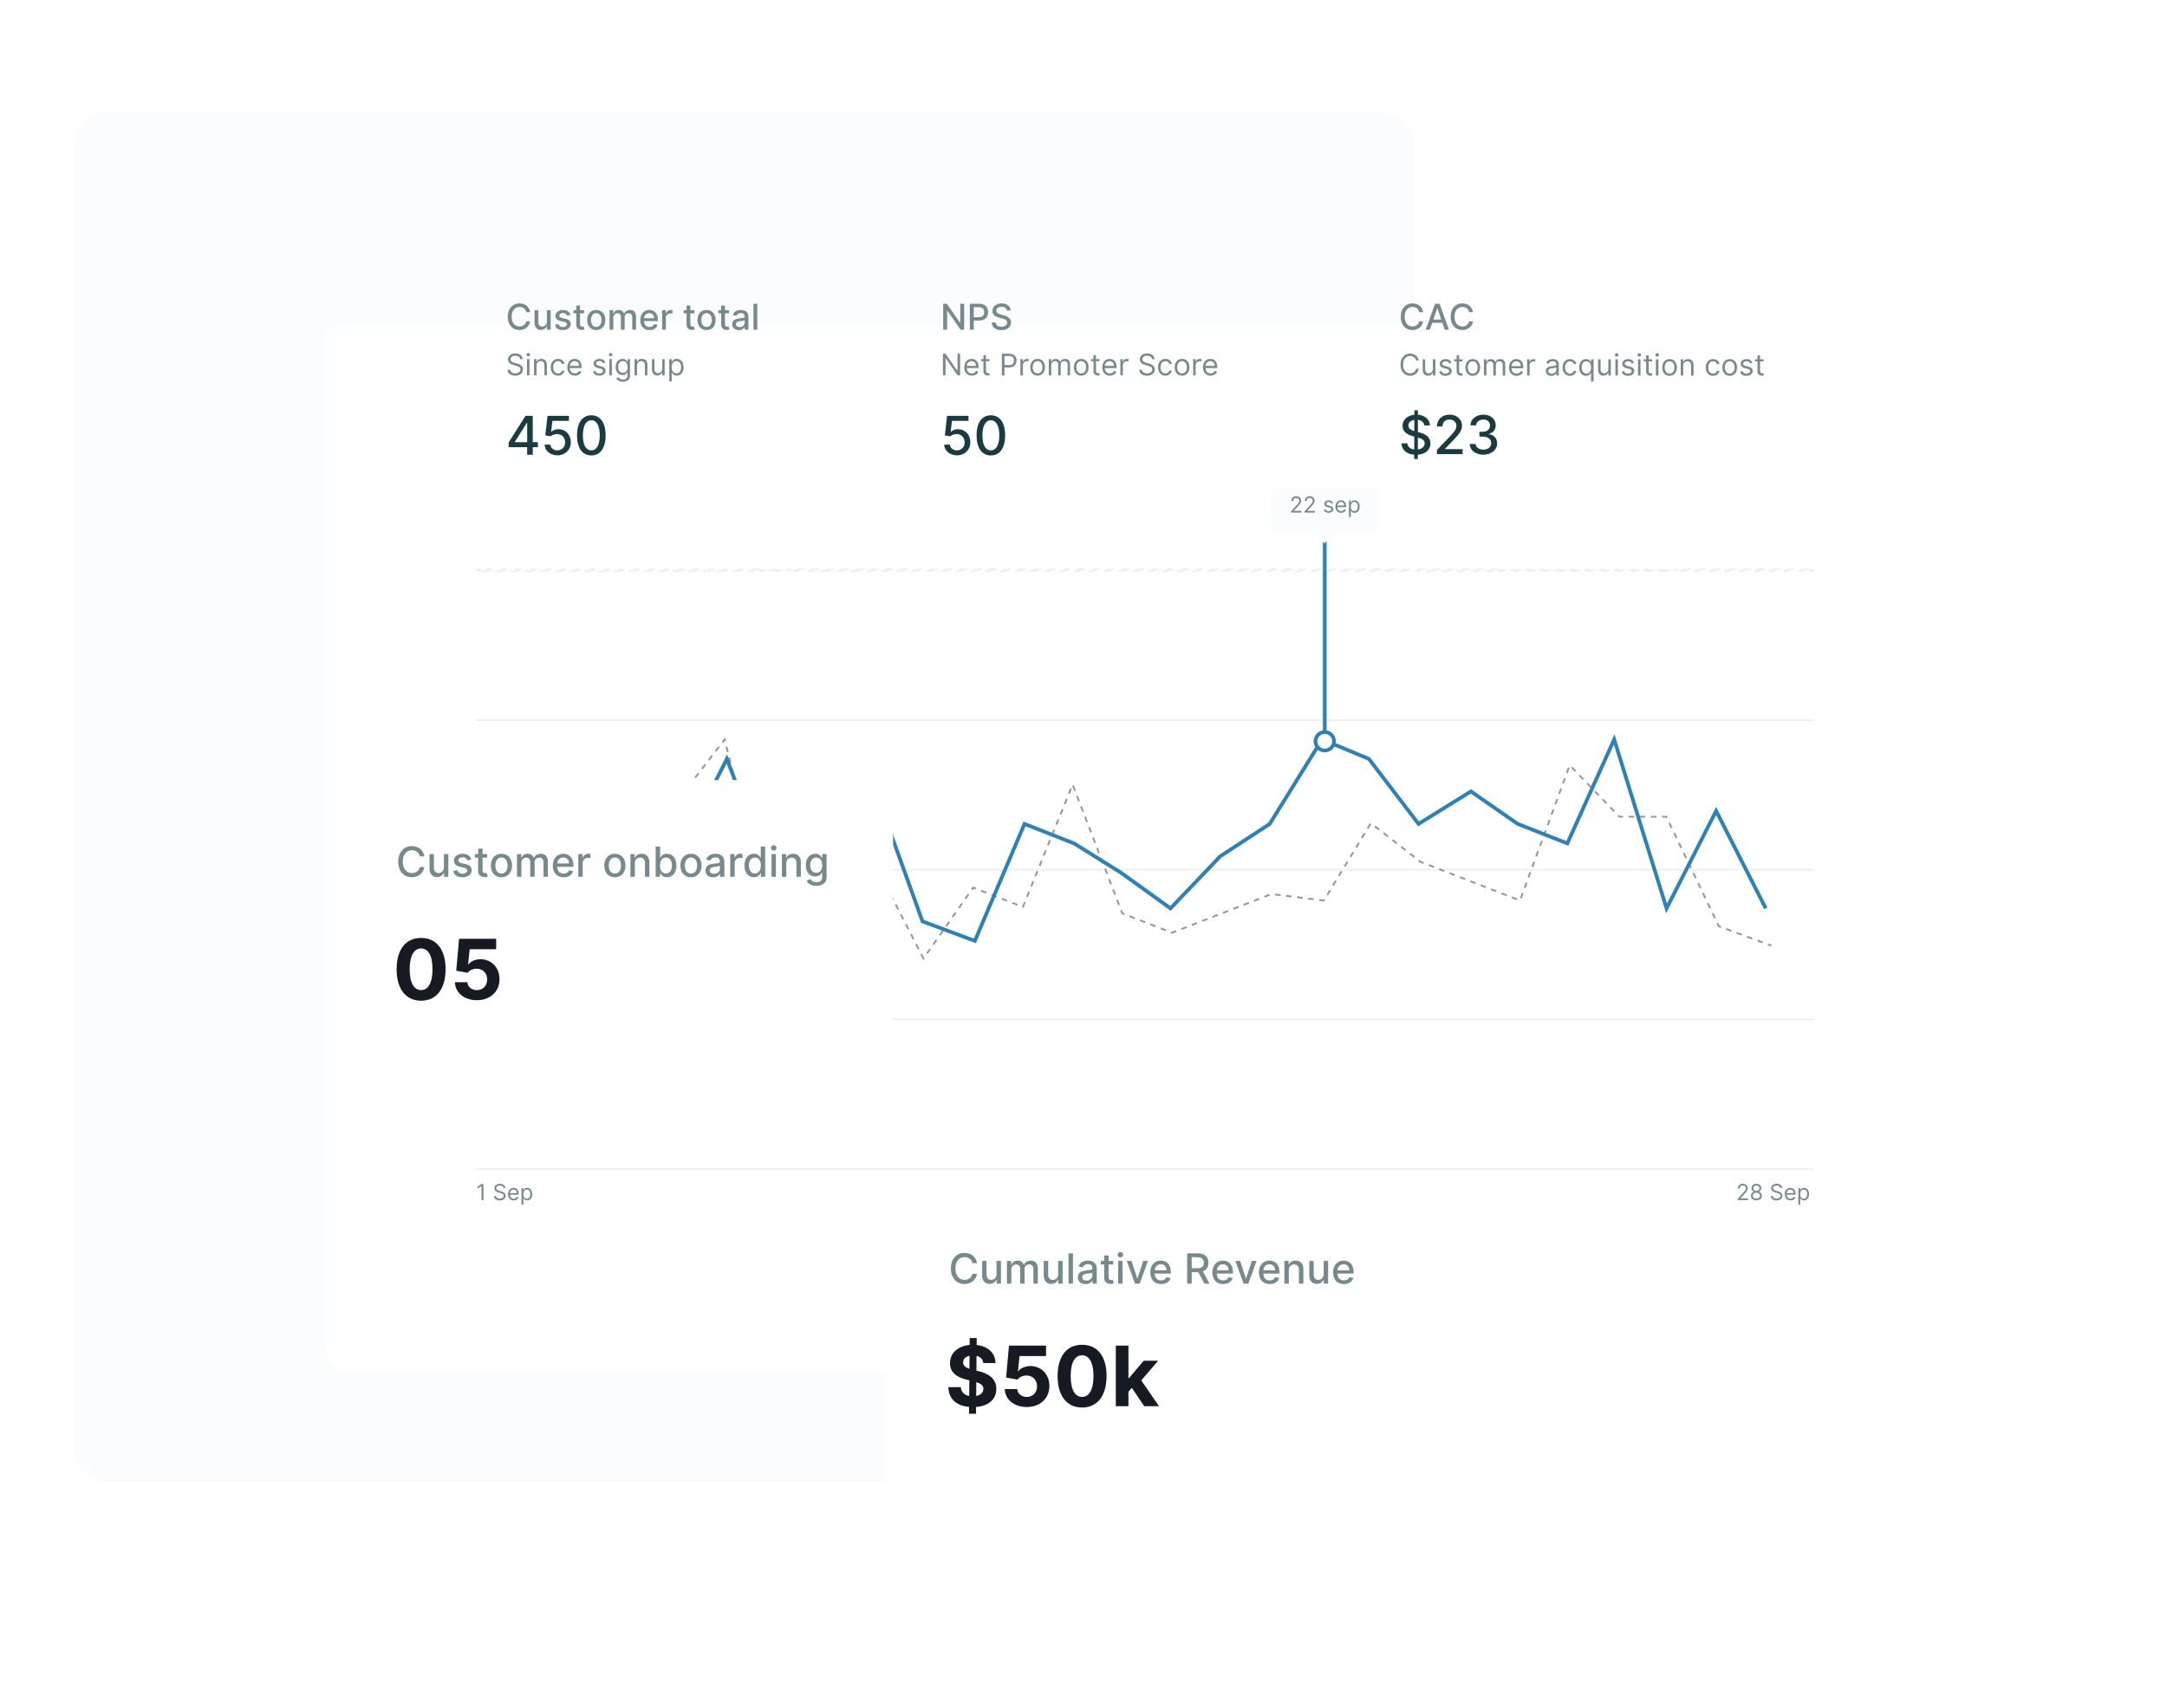 <svg width="728" height="574" viewBox="0 0 728 574" fill="none" xmlns="http://www.w3.org/2000/svg">
<rect opacity="0.2" x="25" y="38" width="450" height="460" rx="10" fill="#EAF2F8"/>
<path d="M614.797 387.594C614.797 388.14 614.738 388.614 614.619 389.015C614.503 389.413 614.343 389.743 614.139 390.004C613.936 390.265 613.695 390.46 613.416 390.588C613.14 390.716 612.844 390.78 612.527 390.78C612.208 390.78 611.91 390.716 611.634 390.588C611.361 390.46 611.123 390.265 610.919 390.004C610.716 389.743 610.556 389.413 610.44 389.015C610.324 388.614 610.266 388.14 610.266 387.594C610.266 387.048 610.324 386.575 610.44 386.174C610.556 385.773 610.716 385.442 610.919 385.18C611.123 384.916 611.361 384.72 611.634 384.592C611.91 384.464 612.208 384.4 612.527 384.4C612.844 384.4 613.14 384.464 613.416 384.592C613.695 384.72 613.936 384.916 614.139 385.18C614.343 385.442 614.503 385.773 614.619 386.174C614.738 386.575 614.797 387.048 614.797 387.594ZM613.991 387.594C613.991 387.118 613.951 386.718 613.869 386.396C613.791 386.071 613.683 385.809 613.547 385.612C613.413 385.414 613.258 385.273 613.081 385.189C612.903 385.102 612.719 385.058 612.527 385.058C612.335 385.058 612.151 385.102 611.974 385.189C611.797 385.273 611.641 385.414 611.507 385.612C611.374 385.809 611.266 386.071 611.185 386.396C611.107 386.718 611.067 387.118 611.067 387.594C611.067 388.071 611.107 388.47 611.185 388.793C611.266 389.115 611.374 389.375 611.507 389.573C611.641 389.77 611.797 389.912 611.974 390C612.151 390.084 612.335 390.126 612.527 390.126C612.719 390.126 612.903 390.084 613.081 390C613.258 389.912 613.413 389.77 613.547 389.573C613.683 389.375 613.791 389.115 613.869 388.793C613.951 388.47 613.991 388.071 613.991 387.594Z" fill="#AEAEAE"/>
<path d="M609.998 331.731H609.34L607.982 332.633V333.302L609.308 332.421H609.34V337.164H609.998V331.731ZM611.571 337.164H612.197V335.639L612.635 335.233L614.16 337.164H614.956L613.107 334.83L614.828 333.089H614.054L612.271 334.904H612.197V331.731H611.571V337.164Z" fill="#768A8D"/>
<path d="M607.037 288.718H610.464V288.134H607.939V288.092L609.159 286.787C610.093 285.787 610.369 285.32 610.369 284.718C610.369 283.879 609.69 283.211 608.735 283.211C607.782 283.211 607.058 283.858 607.058 284.813H607.684C607.684 284.195 608.085 283.784 608.713 283.784C609.302 283.784 609.753 284.145 609.753 284.718C609.753 285.219 609.459 285.59 608.83 286.277L607.037 288.24V288.718ZM611.57 288.718H612.196V287.193L612.634 286.787L614.159 288.718H614.955L613.106 286.384L614.828 284.643H614.053L612.271 286.458H612.196V283.285H611.57V288.718Z" fill="#768A8D"/>
<path d="M608.639 239.726C609.692 239.726 610.474 239.066 610.474 238.177C610.474 237.488 610.066 236.986 609.381 236.872V236.83C609.93 236.663 610.273 236.212 610.273 235.599C610.273 234.83 609.665 234.145 608.66 234.145C607.721 234.145 606.941 234.723 606.909 235.578H607.546C607.57 235.036 608.084 234.718 608.649 234.718C609.249 234.718 609.636 235.082 609.636 235.631C609.636 236.204 609.188 236.575 608.543 236.575H608.108V237.159H608.543C609.368 237.159 609.827 237.578 609.827 238.177C609.827 238.753 609.326 239.143 608.628 239.143C607.999 239.143 607.501 238.819 607.461 238.294H606.792C606.832 239.148 607.586 239.726 608.639 239.726ZM611.57 239.652H612.196V238.127L612.634 237.721L614.159 239.652H614.955L613.106 237.318L614.827 235.578H614.053L612.27 237.392H612.196V234.219H611.57V239.652Z" fill="#768A8D"/>
<path d="M606.639 188.85H609.196V189.964H609.822V188.85H610.565V188.266H609.822V184.531H609.027L606.639 188.309V188.85ZM609.196 188.266H607.35V188.224L609.154 185.37H609.196V188.266ZM611.57 189.964H612.196V188.439L612.634 188.033L614.159 189.964H614.955L613.106 187.63L614.827 185.89H614.053L612.27 187.704H612.196V184.531H611.57V189.964Z" fill="#768A8D"/>
<g filter="url(#filter0_d_1764_6245)">
<rect x="140.002" y="78" width="510" height="352" rx="8" fill="white"/>
</g>
<path d="M162.412 397.864H161.754L160.396 398.766V399.434L161.722 398.553H161.754V403.297H162.412V397.864ZM169.142 399.222H169.778C169.749 398.402 168.993 397.79 167.943 397.79C166.903 397.79 166.086 398.394 166.086 399.307C166.086 400.039 166.616 400.474 167.465 400.718L168.134 400.909C168.707 401.068 169.216 401.27 169.216 401.811C169.216 402.405 168.643 402.798 167.89 402.798C167.242 402.798 166.669 402.511 166.616 401.896H165.937C166.001 402.787 166.722 403.392 167.89 403.392C169.142 403.392 169.853 402.702 169.853 401.822C169.853 400.803 168.887 400.474 168.325 400.325L167.773 400.177C167.37 400.071 166.722 399.859 166.722 399.275C166.722 398.755 167.2 398.373 167.921 398.373C168.579 398.373 169.078 398.686 169.142 399.222ZM172.558 403.381C173.385 403.381 173.99 402.968 174.181 402.352L173.576 402.182C173.417 402.607 173.048 402.819 172.558 402.819C171.823 402.819 171.316 402.344 171.287 401.471H174.245V401.206C174.245 399.689 173.343 399.169 172.494 399.169C171.39 399.169 170.658 400.039 170.658 401.291C170.658 402.543 171.38 403.381 172.558 403.381ZM171.287 400.93C171.329 400.296 171.778 399.731 172.494 399.731C173.173 399.731 173.608 400.241 173.608 400.93H171.287ZM175.197 404.824H175.823V402.67H175.876C176.014 402.893 176.279 403.381 177.065 403.381C178.083 403.381 178.794 402.564 178.794 401.27C178.794 399.986 178.083 399.169 177.054 399.169C176.258 399.169 176.014 399.657 175.876 399.869H175.802V399.222H175.197V404.824ZM175.812 401.259C175.812 400.347 176.216 399.731 176.98 399.731C177.775 399.731 178.168 400.4 178.168 401.259C178.168 402.129 177.765 402.819 176.98 402.819C176.226 402.819 175.812 402.182 175.812 401.259Z" fill="#768A8D"/>
<path d="M583.801 403.297H587.228V402.713H584.703V402.671L585.923 401.365C586.857 400.365 587.132 399.899 587.132 399.296C587.132 398.458 586.453 397.79 585.498 397.79C584.546 397.79 583.822 398.437 583.822 399.392H584.448C584.448 398.774 584.848 398.363 585.477 398.363C586.066 398.363 586.517 398.723 586.517 399.296C586.517 399.798 586.223 400.169 585.594 400.856L583.801 402.819V403.297ZM590.064 403.371C591.149 403.371 591.905 402.737 591.91 401.854C591.905 401.167 591.446 400.583 590.859 400.474V400.442C591.369 400.31 591.703 399.811 591.708 399.233C591.703 398.405 591.008 397.79 590.064 397.79C589.109 397.79 588.414 398.405 588.419 399.233C588.414 399.811 588.748 400.31 589.268 400.442V400.474C588.671 400.583 588.212 401.167 588.217 401.854C588.212 402.737 588.968 403.371 590.064 403.371ZM590.064 402.787C589.318 402.787 588.859 402.405 588.865 401.822C588.859 401.209 589.366 400.771 590.064 400.771C590.751 400.771 591.257 401.209 591.263 401.822C591.257 402.405 590.798 402.787 590.064 402.787ZM590.064 400.209C589.469 400.209 589.05 399.838 589.056 399.275C589.05 398.723 589.454 398.363 590.064 398.363C590.663 398.363 591.066 398.723 591.072 399.275C591.066 399.838 590.647 400.209 590.064 400.209ZM598.094 399.222H598.731C598.701 398.402 597.945 397.79 596.895 397.79C595.855 397.79 595.038 398.394 595.038 399.307C595.038 400.039 595.569 400.474 596.418 400.718L597.086 400.909C597.659 401.068 598.168 401.27 598.168 401.811C598.168 402.405 597.595 402.798 596.842 402.798C596.195 402.798 595.622 402.511 595.569 401.896H594.89C594.953 402.787 595.675 403.392 596.842 403.392C598.094 403.392 598.805 402.702 598.805 401.822C598.805 400.803 597.839 400.474 597.277 400.326L596.725 400.177C596.322 400.071 595.675 399.859 595.675 399.275C595.675 398.755 596.152 398.373 596.874 398.373C597.532 398.373 598.03 398.686 598.094 399.222ZM601.51 403.382C602.338 403.382 602.942 402.968 603.133 402.352L602.529 402.183C602.369 402.607 602.001 402.819 601.51 402.819C600.775 402.819 600.269 402.344 600.239 401.472H603.197V401.206C603.197 399.689 602.295 399.169 601.446 399.169C600.343 399.169 599.611 400.039 599.611 401.291C599.611 402.543 600.332 403.382 601.51 403.382ZM600.239 400.93C600.282 400.296 600.73 399.731 601.446 399.731C602.125 399.731 602.56 400.241 602.56 400.93H600.239ZM604.149 404.825H604.775V402.671H604.829C604.966 402.893 605.232 403.382 606.017 403.382C607.036 403.382 607.747 402.564 607.747 401.27C607.747 399.986 607.036 399.169 606.006 399.169C605.211 399.169 604.966 399.657 604.829 399.869H604.754V399.222H604.149V404.825ZM604.765 401.259C604.765 400.347 605.168 399.731 605.932 399.731C606.728 399.731 607.12 400.4 607.12 401.259C607.12 402.129 606.717 402.819 605.932 402.819C605.179 402.819 604.765 402.183 604.765 401.259Z" fill="#768A8D"/>
<path d="M478.11 104.904C477.811 103.037 476.35 101.946 474.505 101.946C472.246 101.946 470.58 103.638 470.58 106.429C470.58 109.22 472.238 110.912 474.505 110.912C476.422 110.912 477.824 109.71 478.11 107.985L476.78 107.98C476.554 109.097 475.617 109.71 474.513 109.71C473.017 109.71 471.888 108.564 471.888 106.429C471.888 104.311 473.013 103.148 474.517 103.148C475.63 103.148 476.563 103.774 476.78 104.904H478.11ZM480.364 110.793L481.165 108.483H484.574L485.371 110.793H486.769L483.628 102.066H482.107L478.966 110.793H480.364ZM481.549 107.375L482.836 103.651H482.904L484.191 107.375H481.549ZM494.868 104.904C494.569 103.037 493.108 101.946 491.262 101.946C489.004 101.946 487.338 103.638 487.338 106.429C487.338 109.22 488.995 110.912 491.262 110.912C493.18 110.912 494.582 109.71 494.868 107.985L493.538 107.98C493.312 109.097 492.375 109.71 491.271 109.71C489.775 109.71 488.646 108.564 488.646 106.429C488.646 104.311 489.771 103.148 491.275 103.148C492.387 103.148 493.321 103.774 493.538 104.904H494.868Z" fill="#768A8D"/>
<path d="M475.105 154.241H476.307L476.314 152.802C479.017 152.604 480.564 151.057 480.564 148.986C480.564 146.628 478.461 145.714 476.799 145.305L476.333 145.183L476.346 141.079C477.541 141.239 478.359 141.904 478.48 142.952H480.385C480.334 141.003 478.723 139.545 476.352 139.354L476.358 137.877H475.157L475.15 139.366C472.855 139.596 471.174 141.028 471.174 143.093C471.174 144.915 472.478 145.982 474.581 146.551L475.131 146.698L475.118 151.051C473.872 150.898 472.907 150.22 472.804 148.986H470.823C470.944 151.192 472.536 152.611 475.112 152.802L475.105 154.241ZM476.32 151.051L476.333 147.03C477.63 147.388 478.608 147.861 478.608 148.967C478.608 150.086 477.675 150.872 476.32 151.051ZM475.137 144.864C474.185 144.582 473.137 144.077 473.143 142.978C473.143 142.019 473.904 141.271 475.144 141.086L475.137 144.864ZM482.746 152.604H491.362V150.91H485.469V150.815L488.07 148.092C490.467 145.669 491.151 144.512 491.151 143.048C491.151 140.945 489.438 139.334 486.971 139.334C484.523 139.334 482.733 140.92 482.733 143.31H484.618C484.612 141.904 485.52 140.984 486.932 140.984C488.262 140.984 489.272 141.802 489.272 143.106C489.272 144.263 488.581 145.094 487.175 146.583L482.746 151.172V152.604ZM498.342 152.783C501.014 152.783 502.976 151.185 502.97 149.012C502.976 147.356 501.973 146.168 500.234 145.899V145.797C501.602 145.445 502.491 144.371 502.484 142.901C502.491 140.977 500.912 139.334 498.393 139.334C495.99 139.334 494.059 140.785 493.996 142.914H495.907C495.952 141.712 497.083 140.984 498.368 140.984C499.704 140.984 500.579 141.795 500.573 143.003C500.579 144.269 499.563 145.1 498.112 145.1H497.006V146.711H498.112C499.927 146.711 500.976 147.631 500.976 148.948C500.976 150.22 499.87 151.083 498.329 151.083C496.91 151.083 495.805 150.354 495.728 149.191H493.721C493.804 151.326 495.696 152.783 498.342 152.783Z" fill="#1A3C41"/>
<path d="M476.635 121.182C476.365 119.691 475.172 118.81 473.709 118.81C471.848 118.81 470.499 120.245 470.499 122.546C470.499 124.847 471.848 126.282 473.709 126.282C475.172 126.282 476.365 125.401 476.635 123.91H475.755C475.542 124.918 474.675 125.458 473.709 125.458C472.388 125.458 471.351 124.435 471.351 122.546C471.351 120.657 472.388 119.634 473.709 119.634C474.675 119.634 475.542 120.174 475.755 121.182H476.635ZM481.382 123.952C481.382 124.975 480.601 125.444 479.976 125.444C479.28 125.444 478.783 124.932 478.783 124.137V120.728H477.945V124.194C477.945 125.586 478.683 126.253 479.706 126.253C480.53 126.253 481.07 125.813 481.325 125.259H481.382V126.182H482.22V120.728H481.382V123.952ZM487.619 121.949C487.356 121.175 486.767 120.657 485.687 120.657C484.537 120.657 483.684 121.31 483.684 122.234C483.684 122.986 484.132 123.491 485.133 123.725L486.042 123.938C486.593 124.066 486.852 124.329 486.852 124.705C486.852 125.174 486.355 125.557 485.574 125.557C484.888 125.557 484.458 125.263 484.309 124.677L483.514 124.876C483.709 125.802 484.473 126.296 485.588 126.296C486.855 126.296 487.718 125.604 487.718 124.663C487.718 123.903 487.243 123.423 486.27 123.185L485.46 122.986C484.814 122.827 484.522 122.61 484.522 122.191C484.522 121.722 485.02 121.381 485.687 121.381C486.419 121.381 486.721 121.786 486.866 122.163L487.619 121.949ZM491.352 120.728H490.187V119.421H489.349V120.728H488.525V121.438H489.349V124.847C489.349 125.799 490.116 126.253 490.827 126.253C491.139 126.253 491.338 126.197 491.452 126.154L491.281 125.401C491.21 125.415 491.096 125.444 490.912 125.444C490.542 125.444 490.187 125.33 490.187 124.62V121.438H491.352V120.728ZM494.77 126.296C496.247 126.296 497.242 125.174 497.242 123.484C497.242 121.779 496.247 120.657 494.77 120.657C493.293 120.657 492.298 121.779 492.298 123.484C492.298 125.174 493.293 126.296 494.77 126.296ZM494.77 125.543C493.648 125.543 493.137 124.577 493.137 123.484C493.137 122.39 493.648 121.41 494.77 121.41C495.892 121.41 496.404 122.39 496.404 123.484C496.404 124.577 495.892 125.543 494.77 125.543ZM498.521 126.182H499.359V122.773C499.359 121.974 499.941 121.41 500.595 121.41C501.23 121.41 501.674 121.825 501.674 122.447V126.182H502.527V122.631C502.527 121.928 502.967 121.41 503.734 121.41C504.331 121.41 504.842 121.726 504.842 122.532V126.182H505.68V122.532C505.68 121.25 504.991 120.657 504.018 120.657C503.237 120.657 502.665 121.016 502.385 121.58H502.328C502.058 120.998 501.582 120.657 500.865 120.657C500.154 120.657 499.629 120.998 499.402 121.58H499.331V120.728H498.521V126.182ZM509.499 126.296C510.607 126.296 511.417 125.742 511.673 124.918L510.863 124.691C510.65 125.259 510.156 125.543 509.499 125.543C508.516 125.543 507.837 124.908 507.798 123.739H511.758V123.384C511.758 121.353 510.55 120.657 509.414 120.657C507.937 120.657 506.957 121.822 506.957 123.498C506.957 125.174 507.923 126.296 509.499 126.296ZM507.798 123.015C507.855 122.166 508.455 121.41 509.414 121.41C510.323 121.41 510.906 122.092 510.906 123.015H507.798ZM513.033 126.182H513.871V122.731C513.871 121.992 514.453 121.452 515.249 121.452C515.472 121.452 515.703 121.495 515.76 121.509V120.657C515.664 120.65 515.444 120.643 515.32 120.643C514.666 120.643 514.098 121.012 513.899 121.552H513.842V120.728H513.033V126.182ZM521.171 126.31C522.123 126.31 522.62 125.799 522.79 125.444H522.833V126.182H523.671V122.589C523.671 120.856 522.35 120.657 521.654 120.657C520.83 120.657 519.893 120.941 519.466 121.935L520.262 122.219C520.447 121.822 520.883 121.396 521.682 121.396C522.453 121.396 522.833 121.804 522.833 122.503V122.532C522.833 122.937 522.421 122.901 521.427 123.029C520.415 123.16 519.31 123.384 519.31 124.634C519.31 125.699 520.134 126.31 521.171 126.31ZM521.299 125.557C520.631 125.557 520.148 125.259 520.148 124.677C520.148 124.038 520.731 123.839 521.384 123.753C521.739 123.711 522.691 123.611 522.833 123.441V124.208C522.833 124.89 522.293 125.557 521.299 125.557ZM527.417 126.296C528.624 126.296 529.419 125.557 529.561 124.592H528.723C528.567 125.188 528.07 125.543 527.417 125.543C526.422 125.543 525.783 124.719 525.783 123.455C525.783 122.219 526.436 121.41 527.417 121.41C528.155 121.41 528.596 121.864 528.723 122.361H529.561C529.419 121.339 528.553 120.657 527.402 120.657C525.925 120.657 524.945 121.822 524.945 123.484C524.945 125.117 525.882 126.296 527.417 126.296ZM535.346 128.228V120.728H534.537V121.594H534.437C534.252 121.31 533.926 120.657 532.86 120.657C531.483 120.657 530.531 121.751 530.531 123.469C530.531 125.202 531.483 126.296 532.846 126.296C533.897 126.296 534.252 125.643 534.437 125.344H534.508V128.228H535.346ZM534.522 123.455C534.522 124.691 533.968 125.543 532.96 125.543C531.909 125.543 531.369 124.62 531.369 123.455C531.369 122.305 531.895 121.41 532.96 121.41C533.983 121.41 534.522 122.234 534.522 123.455ZM540.318 123.952C540.318 124.975 539.537 125.444 538.912 125.444C538.216 125.444 537.718 124.932 537.718 124.137V120.728H536.88V124.194C536.88 125.586 537.619 126.253 538.642 126.253C539.466 126.253 540.005 125.813 540.261 125.259H540.318V126.182H541.156V120.728H540.318V123.952ZM542.691 126.182H543.529V120.728H542.691V126.182ZM543.117 119.819C543.444 119.819 543.714 119.563 543.714 119.251C543.714 118.938 543.444 118.682 543.117 118.682C542.79 118.682 542.52 118.938 542.52 119.251C542.52 119.563 542.79 119.819 543.117 119.819ZM548.928 121.949C548.665 121.175 548.075 120.657 546.996 120.657C545.845 120.657 544.993 121.31 544.993 122.234C544.993 122.986 545.44 123.491 546.442 123.725L547.351 123.938C547.901 124.066 548.161 124.329 548.161 124.705C548.161 125.174 547.663 125.557 546.882 125.557C546.197 125.557 545.767 125.263 545.618 124.677L544.822 124.876C545.018 125.802 545.781 126.296 546.896 126.296C548.164 126.296 549.027 125.604 549.027 124.663C549.027 123.903 548.551 123.423 547.578 123.185L546.768 122.986C546.122 122.827 545.831 122.61 545.831 122.191C545.831 121.722 546.328 121.381 546.996 121.381C547.727 121.381 548.029 121.786 548.175 122.163L548.928 121.949ZM550.289 126.182H551.127V120.728H550.289V126.182ZM550.715 119.819C551.041 119.819 551.311 119.563 551.311 119.251C551.311 118.938 551.041 118.682 550.715 118.682C550.388 118.682 550.118 118.938 550.118 119.251C550.118 119.563 550.388 119.819 550.715 119.819ZM555.034 120.728H553.869V119.421H553.031V120.728H552.207V121.438H553.031V124.847C553.031 125.799 553.798 126.253 554.508 126.253C554.821 126.253 555.02 126.197 555.133 126.154L554.963 125.401C554.892 125.415 554.778 125.444 554.593 125.444C554.224 125.444 553.869 125.33 553.869 124.62V121.438H555.034V120.728ZM556.294 126.182H557.132V120.728H556.294V126.182ZM556.721 119.819C557.047 119.819 557.317 119.563 557.317 119.251C557.317 118.938 557.047 118.682 556.721 118.682C556.394 118.682 556.124 118.938 556.124 119.251C556.124 119.563 556.394 119.819 556.721 119.819ZM560.883 126.296C562.361 126.296 563.355 125.174 563.355 123.484C563.355 121.779 562.361 120.657 560.883 120.657C559.406 120.657 558.412 121.779 558.412 123.484C558.412 125.174 559.406 126.296 560.883 126.296ZM560.883 125.543C559.761 125.543 559.25 124.577 559.25 123.484C559.25 122.39 559.761 121.41 560.883 121.41C562.006 121.41 562.517 122.39 562.517 123.484C562.517 124.577 562.006 125.543 560.883 125.543ZM565.472 122.901C565.472 121.949 566.062 121.41 566.864 121.41C567.642 121.41 568.114 121.918 568.114 122.773V126.182H568.952V122.717C568.952 121.324 568.21 120.657 567.106 120.657C566.282 120.657 565.771 121.026 565.515 121.58H565.444V120.728H564.634V126.182H565.472V122.901ZM575.512 126.296C576.72 126.296 577.515 125.557 577.657 124.592H576.819C576.663 125.188 576.166 125.543 575.512 125.543C574.518 125.543 573.879 124.719 573.879 123.455C573.879 122.219 574.532 121.41 575.512 121.41C576.251 121.41 576.691 121.864 576.819 122.361H577.657C577.515 121.339 576.649 120.657 575.498 120.657C574.021 120.657 573.041 121.822 573.041 123.484C573.041 125.117 573.978 126.296 575.512 126.296ZM581.098 126.296C582.575 126.296 583.57 125.174 583.57 123.484C583.57 121.779 582.575 120.657 581.098 120.657C579.621 120.657 578.627 121.779 578.627 123.484C578.627 125.174 579.621 126.296 581.098 126.296ZM581.098 125.543C579.976 125.543 579.465 124.577 579.465 123.484C579.465 122.39 579.976 121.41 581.098 121.41C582.22 121.41 582.732 122.39 582.732 123.484C582.732 124.577 582.22 125.543 581.098 125.543ZM588.713 121.949C588.45 121.175 587.86 120.657 586.781 120.657C585.63 120.657 584.778 121.31 584.778 122.234C584.778 122.986 585.225 123.491 586.227 123.725L587.136 123.938C587.686 124.066 587.946 124.329 587.946 124.705C587.946 125.174 587.449 125.557 586.667 125.557C585.982 125.557 585.552 125.263 585.403 124.677L584.608 124.876C584.803 125.802 585.566 126.296 586.681 126.296C587.949 126.296 588.812 125.604 588.812 124.663C588.812 123.903 588.336 123.423 587.363 123.185L586.554 122.986C585.907 122.827 585.616 122.61 585.616 122.191C585.616 121.722 586.113 121.381 586.781 121.381C587.512 121.381 587.814 121.786 587.96 122.163L588.713 121.949ZM592.446 120.728H591.281V119.421H590.443V120.728H589.619V121.438H590.443V124.847C590.443 125.799 591.21 126.253 591.92 126.253C592.233 126.253 592.432 126.197 592.545 126.154L592.375 125.401C592.304 125.415 592.19 125.444 592.006 125.444C591.636 125.444 591.281 125.33 591.281 124.62V121.438H592.446V120.728Z" fill="#768A8D"/>
<path d="M323.905 102.066H322.601V108.475H322.52L318.08 102.066H316.861V110.793H318.178V104.392H318.259L322.695 110.793H323.905V102.066ZM325.826 110.793H327.143V107.725H328.933C330.957 107.725 331.958 106.502 331.958 104.891C331.958 103.284 330.965 102.066 328.937 102.066H325.826V110.793ZM327.143 106.608V103.195H328.796C330.1 103.195 330.633 103.902 330.633 104.891C330.633 105.879 330.1 106.608 328.813 106.608H327.143ZM338.262 104.358H339.532C339.493 102.96 338.257 101.946 336.485 101.946C334.733 101.946 333.391 102.948 333.391 104.452C333.391 105.666 334.26 106.378 335.662 106.757L336.694 107.039C337.627 107.286 338.347 107.593 338.347 108.368C338.347 109.22 337.533 109.783 336.412 109.783C335.398 109.783 334.554 109.331 334.478 108.381H333.157C333.242 109.962 334.465 110.938 336.421 110.938C338.471 110.938 339.651 109.86 339.651 108.381C339.651 106.808 338.249 106.199 337.141 105.926L336.289 105.705C335.607 105.53 334.699 105.21 334.703 104.375C334.703 103.634 335.381 103.084 336.455 103.084C337.456 103.084 338.168 103.553 338.262 104.358Z" fill="#768A8D"/>
<path d="M321.483 153.005C324.116 153.005 325.995 151.145 325.989 148.595C325.995 146.064 324.231 144.223 321.847 144.223C320.875 144.223 319.974 144.594 319.463 145.092H319.386L319.801 141.429H325.356V139.736H318.159L317.424 146.332L319.233 146.601C319.725 146.16 320.607 145.859 321.4 145.859C322.953 145.872 324.078 147.035 324.078 148.633C324.078 150.206 322.985 151.344 321.483 151.344C320.217 151.344 319.213 150.538 319.111 149.413H317.194C317.27 151.497 319.079 153.005 321.483 153.005ZM332.881 153.044C335.905 153.044 337.675 150.576 337.675 146.287C337.675 142.03 335.879 139.557 332.881 139.557C329.877 139.557 328.087 142.024 328.081 146.287C328.081 150.57 329.851 153.037 332.881 153.044ZM332.881 151.337C331.111 151.337 330.043 149.56 330.043 146.287C330.05 143.027 331.117 141.231 332.881 141.231C334.639 141.231 335.713 143.027 335.713 146.287C335.713 149.56 334.645 151.337 332.881 151.337Z" fill="#1A3C41"/>
<path d="M322.55 118.847H321.684V124.572H321.613L317.635 118.847H316.783V126.12H317.664V120.41H317.735L321.698 126.12H322.55V118.847ZM326.486 126.234C327.594 126.234 328.403 125.68 328.659 124.856L327.849 124.629C327.636 125.197 327.143 125.481 326.486 125.481C325.502 125.481 324.824 124.845 324.785 123.677H328.744V123.322C328.744 121.291 327.537 120.594 326.4 120.594C324.923 120.594 323.943 121.759 323.943 123.435C323.943 125.112 324.909 126.234 326.486 126.234ZM324.785 122.952C324.841 122.104 325.442 121.347 326.4 121.347C327.309 121.347 327.892 122.029 327.892 122.952H324.785ZM332.391 120.666H331.226V119.359H330.388V120.666H329.564V121.376H330.388V124.785C330.388 125.737 331.155 126.191 331.866 126.191C332.178 126.191 332.377 126.134 332.491 126.092L332.32 125.339C332.249 125.353 332.135 125.381 331.951 125.381C331.581 125.381 331.226 125.268 331.226 124.558V121.376H332.391V120.666ZM336.578 126.12H337.459V123.464H339.05C340.743 123.464 341.507 122.434 341.507 121.148C341.507 119.863 340.743 118.847 339.035 118.847H336.578V126.12ZM337.459 122.683V119.629H339.007C340.189 119.629 340.64 120.275 340.64 121.148C340.64 122.022 340.189 122.683 339.021 122.683H337.459ZM342.812 126.12H343.65V122.668C343.65 121.93 344.232 121.39 345.028 121.39C345.252 121.39 345.482 121.433 345.539 121.447V120.594C345.443 120.587 345.223 120.58 345.099 120.58C344.445 120.58 343.877 120.95 343.678 121.489H343.622V120.666H342.812V126.12ZM348.583 126.234C350.06 126.234 351.054 125.112 351.054 123.421C351.054 121.717 350.06 120.594 348.583 120.594C347.105 120.594 346.111 121.717 346.111 123.421C346.111 125.112 347.105 126.234 348.583 126.234ZM348.583 125.481C347.46 125.481 346.949 124.515 346.949 123.421C346.949 122.327 347.46 121.347 348.583 121.347C349.705 121.347 350.216 122.327 350.216 123.421C350.216 124.515 349.705 125.481 348.583 125.481ZM352.333 126.12H353.172V122.711C353.172 121.912 353.754 121.347 354.407 121.347C355.043 121.347 355.487 121.763 355.487 122.384V126.12H356.339V122.569C356.339 121.866 356.779 121.347 357.547 121.347C358.143 121.347 358.654 121.663 358.654 122.469V126.12H359.493V122.469C359.493 121.188 358.804 120.594 357.831 120.594C357.049 120.594 356.478 120.953 356.197 121.518H356.14C355.87 120.935 355.395 120.594 354.677 120.594C353.967 120.594 353.441 120.935 353.214 121.518H353.143V120.666H352.333V126.12ZM363.241 126.234C364.718 126.234 365.712 125.112 365.712 123.421C365.712 121.717 364.718 120.594 363.241 120.594C361.763 120.594 360.769 121.717 360.769 123.421C360.769 125.112 361.763 126.234 363.241 126.234ZM363.241 125.481C362.119 125.481 361.607 124.515 361.607 123.421C361.607 122.327 362.119 121.347 363.241 121.347C364.363 121.347 364.874 122.327 364.874 123.421C364.874 124.515 364.363 125.481 363.241 125.481ZM369.364 120.666H368.199V119.359H367.361V120.666H366.537V121.376H367.361V124.785C367.361 125.737 368.128 126.191 368.838 126.191C369.151 126.191 369.35 126.134 369.463 126.092L369.293 125.339C369.222 125.353 369.108 125.381 368.923 125.381C368.554 125.381 368.199 125.268 368.199 124.558V121.376H369.364V120.666ZM372.853 126.234C373.961 126.234 374.77 125.68 375.026 124.856L374.216 124.629C374.003 125.197 373.51 125.481 372.853 125.481C371.869 125.481 371.191 124.845 371.152 123.677H375.111V123.322C375.111 121.291 373.904 120.594 372.768 120.594C371.29 120.594 370.31 121.759 370.31 123.435C370.31 125.112 371.276 126.234 372.853 126.234ZM371.152 122.952C371.209 122.104 371.809 121.347 372.768 121.347C373.677 121.347 374.259 122.029 374.259 122.952H371.152ZM376.386 126.12H377.224V122.668C377.224 121.93 377.807 121.39 378.602 121.39C378.826 121.39 379.057 121.433 379.113 121.447V120.594C379.018 120.587 378.797 120.58 378.673 120.58C378.02 120.58 377.452 120.95 377.253 121.489H377.196V120.666H376.386V126.12ZM387.01 120.666H387.863C387.824 119.568 386.811 118.748 385.405 118.748C384.013 118.748 382.919 119.558 382.919 120.779C382.919 121.759 383.63 122.342 384.766 122.668L385.661 122.924C386.428 123.137 387.11 123.407 387.11 124.131C387.11 124.927 386.343 125.452 385.334 125.452C384.468 125.452 383.701 125.069 383.63 124.245H382.721C382.806 125.438 383.772 126.248 385.334 126.248C387.01 126.248 387.962 125.325 387.962 124.146C387.962 122.782 386.669 122.342 385.917 122.143L385.178 121.944C384.638 121.802 383.772 121.518 383.772 120.737C383.772 120.041 384.411 119.529 385.377 119.529C386.257 119.529 386.925 119.948 387.01 120.666ZM391.512 126.234C392.72 126.234 393.515 125.495 393.657 124.529H392.819C392.663 125.126 392.166 125.481 391.512 125.481C390.518 125.481 389.879 124.657 389.879 123.393C389.879 122.157 390.532 121.347 391.512 121.347C392.251 121.347 392.691 121.802 392.819 122.299H393.657C393.515 121.276 392.649 120.594 391.498 120.594C390.021 120.594 389.041 121.759 389.041 123.421C389.041 125.055 389.978 126.234 391.512 126.234ZM397.098 126.234C398.575 126.234 399.57 125.112 399.57 123.421C399.57 121.717 398.575 120.594 397.098 120.594C395.621 120.594 394.627 121.717 394.627 123.421C394.627 125.112 395.621 126.234 397.098 126.234ZM397.098 125.481C395.976 125.481 395.465 124.515 395.465 123.421C395.465 122.327 395.976 121.347 397.098 121.347C398.22 121.347 398.732 122.327 398.732 123.421C398.732 124.515 398.22 125.481 397.098 125.481ZM400.849 126.12H401.687V122.668C401.687 121.93 402.27 121.39 403.065 121.39C403.289 121.39 403.52 121.433 403.576 121.447V120.594C403.48 120.587 403.26 120.58 403.136 120.58C402.483 120.58 401.914 120.95 401.716 121.489H401.659V120.666H400.849V126.12ZM406.691 126.234C407.799 126.234 408.608 125.68 408.864 124.856L408.054 124.629C407.841 125.197 407.348 125.481 406.691 125.481C405.707 125.481 405.029 124.845 404.99 123.677H408.949V123.322C408.949 121.291 407.742 120.594 406.605 120.594C405.128 120.594 404.148 121.759 404.148 123.435C404.148 125.112 405.114 126.234 406.691 126.234ZM404.99 122.952C405.047 122.104 405.647 121.347 406.605 121.347C407.515 121.347 408.097 122.029 408.097 122.952H404.99Z" fill="#768A8D"/>
<path d="M178.11 104.904C177.811 103.038 176.35 101.947 174.505 101.947C172.246 101.947 170.58 103.639 170.58 106.43C170.58 109.221 172.238 110.913 174.505 110.913C176.422 110.913 177.824 109.711 178.11 107.985L176.78 107.981C176.554 109.097 175.617 109.711 174.513 109.711C173.017 109.711 171.888 108.565 171.888 106.43C171.888 104.312 173.013 103.149 174.517 103.149C175.63 103.149 176.563 103.775 176.78 104.904H178.11ZM183.729 108.079C183.734 109.191 182.907 109.72 182.191 109.72C181.403 109.72 180.857 109.149 180.857 108.258V104.248H179.583V108.411C179.583 110.035 180.474 110.879 181.731 110.879C182.715 110.879 183.384 110.359 183.687 109.66H183.755V110.793H185.008V104.248H183.729V108.079ZM191.625 105.846C191.36 104.827 190.564 104.163 189.149 104.163C187.67 104.163 186.622 104.943 186.622 106.102C186.622 107.031 187.184 107.649 188.412 107.921L189.52 108.164C190.15 108.305 190.444 108.586 190.444 108.995C190.444 109.502 189.903 109.899 189.068 109.899C188.305 109.899 187.815 109.57 187.662 108.927L186.43 109.114C186.643 110.274 187.606 110.925 189.076 110.925C190.657 110.925 191.752 110.086 191.752 108.901C191.752 107.977 191.164 107.406 189.963 107.129L188.923 106.89C188.203 106.72 187.892 106.477 187.896 106.033C187.892 105.531 188.437 105.173 189.162 105.173C189.954 105.173 190.321 105.612 190.47 106.05L191.625 105.846ZM196.209 104.248H194.866V102.68H193.592V104.248H192.634V105.271H193.592V109.136C193.588 110.325 194.496 110.9 195.501 110.879C195.906 110.874 196.179 110.798 196.328 110.742L196.098 109.69C196.013 109.707 195.855 109.745 195.651 109.745C195.237 109.745 194.866 109.609 194.866 108.872V105.271H196.209V104.248ZM200.305 110.925C202.15 110.925 203.356 109.575 203.356 107.55C203.356 105.514 202.15 104.163 200.305 104.163C198.46 104.163 197.254 105.514 197.254 107.55C197.254 109.575 198.46 110.925 200.305 110.925ZM200.309 109.856C199.103 109.856 198.541 108.803 198.541 107.546C198.541 106.293 199.103 105.228 200.309 105.228C201.507 105.228 202.069 106.293 202.069 107.546C202.069 108.803 201.507 109.856 200.309 109.856ZM204.778 110.793H206.053V106.758C206.053 105.876 206.67 105.262 207.395 105.262C208.102 105.262 208.592 105.731 208.592 106.443V110.793H209.862V106.622C209.862 105.833 210.344 105.262 211.175 105.262C211.848 105.262 212.402 105.637 212.402 106.524V110.793H213.676V106.404C213.676 104.908 212.841 104.163 211.656 104.163C210.714 104.163 210.007 104.614 209.692 105.313H209.624C209.338 104.597 208.737 104.163 207.864 104.163C206.999 104.163 206.355 104.593 206.082 105.313H206.001V104.248H204.778V110.793ZM218.205 110.925C219.632 110.925 220.642 110.222 220.932 109.157L219.726 108.94C219.496 109.558 218.942 109.873 218.218 109.873C217.127 109.873 216.394 109.166 216.36 107.904H221.013V107.452C221.013 105.087 219.598 104.163 218.115 104.163C216.292 104.163 215.09 105.552 215.09 107.563C215.09 109.596 216.275 110.925 218.205 110.925ZM216.364 106.95C216.415 106.021 217.088 105.215 218.124 105.215C219.113 105.215 219.76 105.948 219.765 106.95H216.364ZM222.427 110.793H223.701V106.796C223.701 105.94 224.362 105.322 225.265 105.322C225.529 105.322 225.827 105.369 225.93 105.399V104.18C225.802 104.163 225.55 104.15 225.388 104.15C224.621 104.15 223.965 104.585 223.727 105.288H223.658V104.248H222.427V110.793ZM233.263 104.248H231.921V102.68H230.647V104.248H229.688V105.271H230.647V109.136C230.643 110.325 231.55 110.9 232.556 110.879C232.961 110.874 233.234 110.798 233.383 110.742L233.153 109.69C233.067 109.707 232.91 109.745 232.705 109.745C232.292 109.745 231.921 109.609 231.921 108.872V105.271H233.263V104.248ZM237.36 110.925C239.205 110.925 240.411 109.575 240.411 107.55C240.411 105.514 239.205 104.163 237.36 104.163C235.515 104.163 234.309 105.514 234.309 107.55C234.309 109.575 235.515 110.925 237.36 110.925ZM237.364 109.856C236.158 109.856 235.596 108.803 235.596 107.546C235.596 106.293 236.158 105.228 237.364 105.228C238.561 105.228 239.124 106.293 239.124 107.546C239.124 108.803 238.561 109.856 237.364 109.856ZM244.888 104.248H243.546V102.68H242.272V104.248H241.313V105.271H242.272V109.136C242.268 110.325 243.175 110.9 244.181 110.879C244.586 110.874 244.859 110.798 245.008 110.742L244.778 109.69C244.692 109.707 244.535 109.745 244.33 109.745C243.917 109.745 243.546 109.609 243.546 108.872V105.271H244.888V104.248ZM248.203 110.938C249.285 110.938 249.895 110.389 250.137 109.899H250.189V110.793H251.433V106.447C251.433 104.542 249.933 104.163 248.893 104.163C247.708 104.163 246.618 104.64 246.191 105.833L247.389 106.106C247.576 105.641 248.054 105.194 248.91 105.194C249.733 105.194 250.154 105.624 250.154 106.366V106.396C250.154 106.86 249.677 106.852 248.501 106.988C247.261 107.133 245.991 107.457 245.991 108.944C245.991 110.231 246.958 110.938 248.203 110.938ZM248.48 109.916C247.76 109.916 247.24 109.592 247.24 108.961C247.24 108.279 247.845 108.036 248.582 107.938C248.995 107.883 249.975 107.772 250.159 107.589V108.433C250.159 109.208 249.541 109.916 248.48 109.916ZM254.404 102.066H253.13V110.793H254.404V102.066Z" fill="#768A8D"/>
<path d="M174.758 120.666H175.611C175.572 119.568 174.559 118.748 173.153 118.748C171.761 118.748 170.667 119.558 170.667 120.779C170.667 121.759 171.378 122.342 172.514 122.668L173.409 122.924C174.176 123.137 174.858 123.407 174.858 124.132C174.858 124.927 174.091 125.453 173.082 125.453C172.216 125.453 171.449 125.069 171.378 124.245H170.469C170.554 125.438 171.52 126.248 173.082 126.248C174.758 126.248 175.71 125.325 175.71 124.146C175.71 122.782 174.417 122.342 173.665 122.143L172.926 121.944C172.386 121.802 171.52 121.518 171.52 120.737C171.52 120.041 172.159 119.529 173.125 119.529C174.006 119.529 174.673 119.948 174.758 120.666ZM177.044 126.12H177.882V120.666H177.044V126.12ZM177.471 119.757C177.797 119.757 178.067 119.501 178.067 119.188C178.067 118.876 177.797 118.62 177.471 118.62C177.144 118.62 176.874 118.876 176.874 119.188C176.874 119.501 177.144 119.757 177.471 119.757ZM180.256 122.839C180.256 121.887 180.845 121.347 181.648 121.347C182.425 121.347 182.898 121.855 182.898 122.711V126.12H183.736V122.654C183.736 121.262 182.993 120.595 181.889 120.595C181.065 120.595 180.554 120.964 180.298 121.518H180.227V120.666H179.417V126.12H180.256V122.839ZM187.483 126.234C188.69 126.234 189.486 125.495 189.628 124.529H188.79C188.634 125.126 188.136 125.481 187.483 125.481C186.489 125.481 185.849 124.657 185.849 123.393C185.849 122.157 186.503 121.347 187.483 121.347C188.222 121.347 188.662 121.802 188.79 122.299H189.628C189.486 121.276 188.619 120.595 187.469 120.595C185.991 120.595 185.011 121.759 185.011 123.421C185.011 125.055 185.949 126.234 187.483 126.234ZM193.14 126.234C194.248 126.234 195.058 125.68 195.313 124.856L194.504 124.629C194.29 125.197 193.797 125.481 193.14 125.481C192.156 125.481 191.478 124.845 191.439 123.677H195.398V123.322C195.398 121.291 194.191 120.595 193.055 120.595C191.577 120.595 190.597 121.759 190.597 123.436C190.597 125.112 191.563 126.234 193.14 126.234ZM191.439 122.953C191.496 122.104 192.096 121.347 193.055 121.347C193.964 121.347 194.546 122.029 194.546 122.953H191.439ZM203.349 121.887C203.087 121.113 202.497 120.595 201.418 120.595C200.267 120.595 199.415 121.248 199.415 122.171C199.415 122.924 199.862 123.428 200.864 123.663L201.773 123.876C202.323 124.004 202.582 124.266 202.582 124.643C202.582 125.112 202.085 125.495 201.304 125.495C200.619 125.495 200.189 125.2 200.04 124.614L199.244 124.813C199.44 125.74 200.203 126.234 201.318 126.234C202.586 126.234 203.449 125.541 203.449 124.6C203.449 123.84 202.973 123.361 202 123.123L201.19 122.924C200.544 122.764 200.253 122.548 200.253 122.129C200.253 121.66 200.75 121.319 201.418 121.319C202.149 121.319 202.451 121.724 202.597 122.1L203.349 121.887ZM204.71 126.12H205.548V120.666H204.71V126.12ZM205.137 119.757C205.463 119.757 205.733 119.501 205.733 119.188C205.733 118.876 205.463 118.62 205.137 118.62C204.81 118.62 204.54 118.876 204.54 119.188C204.54 119.501 204.81 119.757 205.137 119.757ZM209.285 128.279C210.592 128.279 211.643 127.683 211.643 126.276V120.666H210.833V121.532H210.748C210.564 121.248 210.223 120.595 209.157 120.595C207.779 120.595 206.828 121.688 206.828 123.364C206.828 125.069 207.822 126.035 209.143 126.035C210.208 126.035 210.549 125.41 210.734 125.112H210.805V126.22C210.805 127.129 210.166 127.541 209.285 127.541C208.294 127.541 207.946 127.019 207.723 126.717L207.055 127.186C207.396 127.757 208.067 128.279 209.285 128.279ZM209.257 125.282C208.206 125.282 207.666 124.487 207.666 123.35C207.666 122.242 208.191 121.347 209.257 121.347C210.279 121.347 210.819 122.171 210.819 123.35C210.819 124.558 210.265 125.282 209.257 125.282ZM214.015 122.839C214.015 121.887 214.605 121.347 215.407 121.347C216.185 121.347 216.657 121.855 216.657 122.711V126.12H217.495V122.654C217.495 121.262 216.753 120.595 215.649 120.595C214.825 120.595 214.314 120.964 214.058 121.518H213.987V120.666H213.177V126.12H214.015V122.839ZM222.464 123.89C222.464 124.913 221.683 125.382 221.058 125.382C220.362 125.382 219.865 124.87 219.865 124.075V120.666H219.027V124.132C219.027 125.524 219.765 126.191 220.788 126.191C221.612 126.191 222.152 125.751 222.407 125.197H222.464V126.12H223.302V120.666H222.464V123.89ZM224.837 128.166H225.675V125.282H225.746C225.931 125.58 226.286 126.234 227.337 126.234C228.701 126.234 229.653 125.14 229.653 123.407C229.653 121.688 228.701 120.595 227.323 120.595C226.258 120.595 225.931 121.248 225.746 121.532H225.647V120.666H224.837V128.166ZM225.661 123.393C225.661 122.171 226.201 121.347 227.224 121.347C228.289 121.347 228.815 122.242 228.815 123.393C228.815 124.558 228.275 125.481 227.224 125.481C226.215 125.481 225.661 124.629 225.661 123.393Z" fill="#768A8D"/>
<path d="M170.885 150.27H177.091V152.827H178.977V150.27H180.709V148.596H178.977V139.736H176.542L170.885 148.672V150.27ZM177.104 148.596H172.956V148.493L177.002 142.088H177.104V148.596ZM187.258 153.006C189.892 153.006 191.771 151.146 191.764 148.596C191.771 146.064 190.007 144.223 187.622 144.223C186.651 144.223 185.749 144.594 185.238 145.093H185.161L185.577 141.43H191.132V139.736H183.934L183.199 146.333L185.008 146.601C185.5 146.16 186.382 145.86 187.175 145.86C188.728 145.873 189.853 147.036 189.853 148.634C189.853 150.206 188.76 151.344 187.258 151.344C185.992 151.344 184.989 150.539 184.887 149.414H182.969C183.046 151.498 184.855 153.006 187.258 153.006ZM198.657 153.044C201.68 153.044 203.451 150.577 203.451 146.288C203.451 142.031 201.654 139.557 198.657 139.557C195.652 139.557 193.863 142.025 193.856 146.288C193.856 150.571 195.627 153.038 198.657 153.044ZM198.657 151.338C196.886 151.338 195.819 149.561 195.819 146.288C195.825 143.028 196.892 141.232 198.657 141.232C200.414 141.232 201.488 143.028 201.488 146.288C201.488 149.561 200.421 151.338 198.657 151.338Z" fill="#1A3C41"/>
<path fill-rule="evenodd" clip-rule="evenodd" d="M159.938 342.261H609.381V342.882H159.938V342.261Z" fill="#F0F0F0"/>
<path fill-rule="evenodd" clip-rule="evenodd" d="M159.938 291.952H609.381V292.573H159.938V291.952Z" fill="#F0F0F0"/>
<path fill-rule="evenodd" clip-rule="evenodd" d="M159.938 241.644H609.381V242.266H159.938V241.644Z" fill="#F0F0F0"/>
<path d="M260.504 191.957L260.504 191.647H262.987V191.336H265.47L265.47 191.646H262.987V191.957H260.504ZM260.504 191.336L260.504 191.646H258.021V191.957H255.537V191.647H258.021V191.336H260.504ZM253.054 191.336H255.537V191.646H253.054V191.957H250.571V191.647H253.054V191.336ZM248.088 191.646V191.957H245.605V191.647H248.088V191.336H250.571V191.646H248.088ZM243.122 191.646V191.957H240.639V191.647H243.122V191.336H245.605V191.646H243.122ZM238.156 191.646V191.957H235.673V191.647H238.156V191.336H240.639V191.646H238.156ZM233.189 191.646V191.957H230.706V191.647H233.189V191.336H235.672V191.646H233.189ZM228.223 191.646V191.957H225.74V191.647H228.223V191.336H230.706V191.646H228.223ZM223.257 191.646V191.957H220.774V191.647H223.257V191.336H225.74V191.646H223.257ZM218.291 191.646V191.957H215.808V191.647H218.291V191.336H220.774V191.646H218.291ZM213.324 191.646V191.957H210.841V191.647H213.324V191.336H215.807V191.646H213.324ZM208.358 191.646V191.957H205.875V191.647H208.358V191.336H210.841V191.646H208.358ZM203.392 191.646V191.957H200.909V191.647H203.392V191.336H205.875V191.646H203.392ZM198.426 191.646V191.957H195.943V191.647H198.426V191.336H200.909V191.646H198.426ZM193.46 191.646V191.957H190.976V191.647H193.459V191.336H195.942V191.646H193.46ZM188.493 191.646V191.957H186.01V191.647H188.493V191.336H190.976V191.646H188.493ZM183.527 191.646V191.957H181.044V191.647H183.527V191.336H186.01V191.646H183.527ZM178.561 191.646V191.957H176.078V191.647H178.561V191.336H181.044V191.646H178.561ZM173.595 191.646V191.957H171.112V191.647H173.594V191.336H176.077V191.646H173.595ZM168.628 191.646V191.957H166.145V191.647H168.628V191.336H171.111V191.646H168.628ZM163.662 191.646V191.957H161.179V191.647H163.662V191.336H166.145V191.646H163.662ZM160.249 191.336H161.179V191.646H160.249V191.336ZM267.953 191.647V191.336H270.436L270.436 191.646H267.953V191.957H265.47L265.47 191.647H267.953ZM272.919 191.647V191.336H275.402L275.402 191.646H272.919V191.957H270.436L270.436 191.647H272.919ZM277.886 191.646V191.336H280.369V191.647H282.852L282.852 191.957H280.369V191.646H277.886ZM282.852 191.646L282.852 191.336H285.335L285.335 191.646H282.852ZM287.818 191.646L287.818 191.336H290.301V191.647H292.784L292.784 191.957H290.301V191.646H287.818ZM292.784 191.646L292.784 191.336H295.267V191.647H297.751L297.75 191.957H295.267V191.646H292.784ZM297.75 191.646L297.751 191.336H300.234V191.647H302.717L302.717 191.957H300.234V191.646H297.75ZM302.717 191.646L302.717 191.336H305.2V191.647H307.683V191.957H305.2V191.646H302.717ZM307.683 191.646V191.336H310.166V191.647H312.649V191.957H310.166V191.646H307.683ZM312.649 191.646V191.336H315.132V191.647H317.615V191.957H315.132V191.646H312.649ZM317.615 191.646V191.336H320.099V191.647H322.581V191.957H320.098V191.646H317.615ZM322.582 191.646V191.336H325.065V191.647H327.548V191.957H325.065V191.646H322.582ZM327.548 191.646V191.336H330.031V191.647H332.514V191.957H330.031V191.646H327.548ZM332.514 191.646V191.336H334.997V191.647H337.48V191.957H334.997V191.646H332.514ZM337.48 191.646V191.336H339.964V191.647H342.446V191.957H339.963V191.646H337.48ZM342.447 191.646V191.336H344.93V191.647H347.413V191.957H344.929V191.646H342.447ZM347.413 191.646V191.336H349.896V191.647H352.379V191.957H349.896V191.646H347.413ZM352.379 191.646V191.336H354.862V191.647H357.345V191.957H354.862V191.646H352.379ZM357.345 191.646V191.336H359.829V191.647H362.311V191.957H359.828V191.646H357.345ZM362.312 191.646V191.336H364.795V191.647H367.277V191.957H364.794V191.646H362.312ZM367.278 191.646V191.336H369.761V191.647H372.244V191.957H369.761V191.646H367.278ZM372.244 191.646V191.336H374.727V191.647H377.21V191.957H374.727V191.646H372.244ZM377.21 191.646V191.336H379.693V191.647H382.176V191.957H379.693V191.646H377.21ZM382.177 191.646V191.336H384.66V191.647H387.142V191.957H384.659V191.646H382.177ZM387.143 191.646V191.336H389.626V191.647H392.109V191.957H389.625V191.646H387.143ZM392.109 191.646V191.336H394.592V191.647H397.075V191.957H394.592V191.646H392.109ZM397.075 191.646V191.336H399.558V191.647H402.041V191.957H399.558V191.646H397.075ZM402.041 191.646V191.336H404.525V191.647H407.007V191.957H404.524V191.646H402.041ZM407.008 191.646V191.336H409.491V191.647H411.973V191.957H409.49V191.646H407.008ZM411.974 191.646V191.336H414.457V191.647H416.94V191.957H414.457V191.646H411.974ZM416.94 191.646V191.336H419.423V191.647H421.906V191.957H419.423V191.646H416.94ZM421.906 191.646V191.336H424.389V191.647H426.872V191.957H424.389V191.646H421.906ZM426.872 191.646V191.336H429.356V191.647H431.838V191.957H429.355V191.646H426.872ZM431.839 191.646V191.336H434.322V191.647H436.805V191.957H434.322V191.646H431.839ZM436.805 191.646V191.336H439.288V191.647H441.771V191.957H439.288V191.646H436.805ZM441.771 191.646V191.336H444.254V191.647H446.737V191.957H444.254V191.646H441.771ZM446.737 191.646V191.336H449.22V191.647H451.704L451.703 191.957H449.22V191.646H446.737ZM451.703 191.646L451.704 191.336H454.187V191.647H456.67L456.67 191.957H454.186V191.646H451.703ZM456.67 191.646L456.67 191.336H459.153V191.647H461.636L461.636 191.957H459.153V191.646H456.67ZM461.636 191.646L461.636 191.336H464.119V191.647H466.602L466.602 191.957H464.119V191.646H461.636ZM466.602 191.646L466.602 191.336H469.085V191.647H471.568L471.568 191.957H469.085V191.646H466.602ZM471.568 191.646L471.568 191.336H474.052V191.647H476.535L476.535 191.957H474.051V191.646H471.568ZM476.535 191.646L476.535 191.336H479.018L479.018 191.646H476.535ZM481.501 191.646L481.501 191.336H483.984V191.646H481.501ZM486.467 191.646V191.336H488.95V191.646H486.467ZM491.433 191.646V191.336H493.916V191.646H491.433ZM496.4 191.646L496.4 191.336H498.883L498.883 191.646H496.4ZM501.366 191.646L501.366 191.336H503.849L503.849 191.646H501.366ZM503.849 191.957L503.849 191.647H506.332V191.336H508.815L508.815 191.646H506.332V191.957H503.849ZM508.815 191.957L508.815 191.647H511.298V191.336H513.781L513.781 191.646H511.298V191.957H508.815ZM513.781 191.957L513.781 191.647H516.264V191.336H518.748L518.748 191.646H516.265V191.957H513.781ZM518.748 191.957L518.748 191.647H521.231V191.336H523.714L523.714 191.646H521.231V191.957H518.748ZM523.714 191.957L523.714 191.647H526.197V191.336H528.68L528.68 191.646H526.197V191.957H523.714ZM528.68 191.957L528.68 191.647H531.163V191.336H533.646L533.646 191.646H531.163V191.957H528.68ZM533.646 191.957L533.646 191.647H536.129V191.336H538.613L538.613 191.646H536.13V191.957H533.646ZM538.613 191.957L538.613 191.647H541.096V191.336H543.579L543.579 191.646H541.096V191.957H538.613ZM543.579 191.957L543.579 191.647H546.062V191.336H548.545L548.545 191.646H546.062V191.957H543.579ZM548.545 191.957L548.545 191.647H551.028V191.336H553.511L553.511 191.646H551.028V191.957H548.545ZM553.511 191.957L553.511 191.647H555.994V191.336H558.477L558.478 191.646H555.995V191.957H553.511ZM558.478 191.957L558.477 191.647H560.961V191.336H563.444V191.646H560.961V191.957H558.478ZM565.927 191.647V191.336H568.41V191.646H565.927V191.957H563.444V191.647H565.927ZM570.893 191.647V191.336H573.376V191.646H570.893V191.957H568.41V191.647H570.893ZM575.859 191.647V191.336H578.342V191.646H575.86V191.957H573.376V191.647H575.859ZM580.826 191.647V191.336H583.309V191.646H580.826V191.957H578.343V191.647H580.826ZM585.792 191.647V191.336H588.275V191.646H585.792V191.957H583.309V191.647H585.792ZM590.758 191.647V191.336H593.241V191.646H590.758V191.957H588.275V191.647H590.758ZM595.724 191.647V191.336H598.207V191.646H595.725V191.957H593.241V191.647H595.724ZM600.69 191.647V191.336H603.174V191.646H600.691V191.957H598.208V191.647H600.69ZM605.657 191.647V191.336H608.14V191.646H605.657V191.957H603.174V191.647H605.657ZM608.14 191.647H609.07V191.957H608.14V191.647ZM501.366 191.647L501.366 191.957H498.883L498.883 191.647H501.366ZM496.4 191.647L496.4 191.957H493.916V191.647H496.4ZM491.433 191.647V191.957H488.95V191.647H491.433ZM486.467 191.647V191.957H483.984V191.647H486.467ZM481.501 191.647L481.501 191.957H479.018L479.018 191.647H481.501ZM287.818 191.647L287.818 191.957H285.335L285.335 191.647H287.818ZM277.886 191.647V191.957H275.402L275.402 191.647H277.886Z" stroke="#F0F0F0" stroke-width="0.622" stroke-dasharray="2.49"/>
<path fill-rule="evenodd" clip-rule="evenodd" d="M159.938 392.569H609.381V393.19H159.938V392.569Z" fill="#F0F0F0"/>
<path d="M444.735 180.468H445.358V246.923H444.735V180.468Z" stroke="#2D81B9" stroke-width="0.622"/>
<path d="M159.941 315.59L176.641 309.095L193.341 324.25L210.041 267.961L226.741 270.126L243.441 248.477L260.141 315.59L276.841 319.92L293.541 289.611L310.241 322.085L326.941 298.27L343.641 304.765L360.341 263.631L377.041 306.93L393.741 313.425L410.441 306.93L427.141 300.435L444.768 302.6L460.54 276.621L477.24 289.611L493.94 296.105L510.64 302.6L527.34 257.136L544.04 274.456H559.812L577.44 311.26L595.068 317.755" stroke="#979797" stroke-width="0.622" stroke-dasharray="1.87"/>
<path d="M159.941 265.947L176.605 296.521L193.269 309.624L210.859 283.418L227.522 287.786L244.186 255.028L259.924 296.521L276.588 305.256L294.178 265.947L309.916 309.624L327.505 316.176L344.169 276.866L360.833 283.418L376.571 293.245L393.235 305.256L409.898 287.786L426.562 276.866L444.152 248.477L459.89 255.028L476.554 276.866L494.143 265.947L509.881 276.866L526.545 283.418L542.283 248.477L559.873 305.256L576.536 272.499L593.2 305.256" stroke="#2D81B9" stroke-width="1.245"/>
<path fill-rule="evenodd" clip-rule="evenodd" d="M445.046 252.203C446.765 252.203 448.159 250.813 448.159 249.098C448.159 247.383 446.765 245.992 445.046 245.992C443.327 245.992 441.934 247.383 441.934 249.098C441.934 250.813 443.327 252.203 445.046 252.203Z" fill="white" stroke="#2D81B9" stroke-width="1.245"/>
<g filter="url(#filter1_d_1764_6245)">
<path fill-rule="evenodd" clip-rule="evenodd" d="M426.99 165.256C426.99 163.881 428.105 162.766 429.48 162.766H460.605C461.98 162.766 463.095 163.881 463.095 165.256V175.803C463.095 177.179 461.98 178.293 460.605 178.293H447.743L444.953 181.399L442.128 178.293H429.48C428.105 178.293 426.99 177.179 426.99 175.803V165.256Z" fill="#FAFCFE"/>
</g>
<path d="M433.777 172.25H437.204V171.666H434.679V171.624L435.899 170.319C436.833 169.318 437.109 168.852 437.109 168.249C437.109 167.411 436.43 166.743 435.475 166.743C434.523 166.743 433.798 167.39 433.798 168.345H434.424C434.424 167.727 434.825 167.316 435.454 167.316C436.043 167.316 436.494 167.676 436.494 168.249C436.494 168.751 436.199 169.122 435.57 169.809L433.777 171.772V172.25ZM438.3 172.25H441.727V171.666H439.202V171.624L440.422 170.319C441.356 169.318 441.632 168.852 441.632 168.249C441.632 167.411 440.953 166.743 439.998 166.743C439.045 166.743 438.321 167.39 438.321 168.345H438.947C438.947 167.727 439.348 167.316 439.977 167.316C440.565 167.316 441.016 167.676 441.016 168.249C441.016 168.751 440.722 169.122 440.093 169.809L438.3 171.772V172.25ZM447.821 169.088C447.624 168.509 447.184 168.122 446.378 168.122C445.518 168.122 444.881 168.61 444.881 169.3C444.881 169.862 445.216 170.239 445.964 170.414L446.643 170.573C447.054 170.669 447.248 170.865 447.248 171.146C447.248 171.496 446.876 171.783 446.293 171.783C445.781 171.783 445.46 171.563 445.348 171.125L444.754 171.274C444.9 171.966 445.47 172.335 446.303 172.335C447.25 172.335 447.895 171.817 447.895 171.114C447.895 170.547 447.539 170.189 446.813 170.011L446.208 169.862C445.725 169.743 445.507 169.581 445.507 169.268C445.507 168.918 445.879 168.663 446.378 168.663C446.924 168.663 447.149 168.966 447.258 169.247L447.821 169.088ZM450.546 172.335C451.373 172.335 451.978 171.921 452.169 171.305L451.564 171.136C451.405 171.56 451.036 171.772 450.546 171.772C449.811 171.772 449.304 171.297 449.275 170.425H452.233V170.159C452.233 168.642 451.331 168.122 450.482 168.122C449.378 168.122 448.646 168.992 448.646 170.244C448.646 171.496 449.368 172.335 450.546 172.335ZM449.275 169.883C449.317 169.25 449.766 168.684 450.482 168.684C451.161 168.684 451.596 169.194 451.596 169.883H449.275ZM453.185 173.778H453.811V171.624H453.864C454.002 171.846 454.267 172.335 455.052 172.335C456.071 172.335 456.782 171.518 456.782 170.223C456.782 168.939 456.071 168.122 455.042 168.122C454.246 168.122 454.002 168.61 453.864 168.822H453.79V168.175H453.185V173.778ZM453.8 170.212C453.8 169.3 454.204 168.684 454.968 168.684C455.763 168.684 456.156 169.353 456.156 170.212C456.156 171.083 455.753 171.772 454.968 171.772C454.214 171.772 453.8 171.136 453.8 170.212Z" fill="#768A8D"/>
<g filter="url(#filter2_d_1764_6245)">
<rect x="250.871" y="352.535" width="188.719" height="105.47" rx="8" fill="white"/>
<path d="M281.917 378.164C281.569 375.986 279.864 374.714 277.711 374.714C275.076 374.714 273.132 376.687 273.132 379.944C273.132 383.2 275.066 385.174 277.711 385.174C279.948 385.174 281.584 383.772 281.917 381.758L280.366 381.753C280.102 383.056 279.009 383.772 277.721 383.772C275.976 383.772 274.659 382.435 274.659 379.944C274.659 377.473 275.971 376.116 277.726 376.116C279.024 376.116 280.112 376.846 280.366 378.164H281.917ZM288.473 381.868C288.478 383.165 287.514 383.782 286.679 383.782C285.759 383.782 285.123 383.116 285.123 382.077V377.398H283.636V382.256C283.636 384.15 284.675 385.134 286.142 385.134C287.29 385.134 288.071 384.528 288.424 383.712H288.503V385.035H289.965V377.398H288.473V381.868ZM291.962 385.035H293.449V380.327C293.449 379.297 294.17 378.582 295.015 378.582C295.84 378.582 296.412 379.128 296.412 379.959V385.035H297.893V380.167C297.893 379.248 298.455 378.582 299.425 378.582C300.21 378.582 300.856 379.019 300.856 380.053V385.035H302.343V379.914C302.343 378.169 301.368 377.299 299.986 377.299C298.888 377.299 298.062 377.826 297.694 378.641H297.615C297.282 377.806 296.581 377.299 295.562 377.299C294.552 377.299 293.802 377.801 293.483 378.641H293.389V377.398H291.962V385.035ZM309.173 381.868C309.178 383.165 308.213 383.782 307.378 383.782C306.458 383.782 305.822 383.116 305.822 382.077V377.398H304.335V382.256C304.335 384.15 305.374 385.134 306.841 385.134C307.989 385.134 308.77 384.528 309.123 383.712H309.202V385.035H310.664V377.398H309.173V381.868ZM314.148 374.853H312.661V385.035H314.148V374.853ZM318.37 385.204C319.633 385.204 320.344 384.562 320.627 383.991H320.687V385.035H322.138V379.964C322.138 377.741 320.388 377.299 319.175 377.299C317.793 377.299 316.521 377.856 316.023 379.248L317.42 379.566C317.639 379.024 318.196 378.502 319.195 378.502C320.155 378.502 320.647 379.004 320.647 379.869V379.904C320.647 380.446 320.09 380.436 318.718 380.595C317.271 380.764 315.79 381.142 315.79 382.877C315.79 384.378 316.918 385.204 318.37 385.204ZM318.693 384.011C317.853 384.011 317.246 383.633 317.246 382.897C317.246 382.101 317.952 381.818 318.812 381.704C319.295 381.639 320.438 381.51 320.652 381.296V382.28C320.652 383.185 319.931 384.011 318.693 384.011ZM327.683 377.398H326.117V375.569H324.631V377.398H323.512V378.591H324.631V383.101C324.626 384.488 325.684 385.159 326.858 385.134C327.33 385.129 327.648 385.04 327.822 384.975L327.554 383.747C327.454 383.767 327.27 383.812 327.032 383.812C326.55 383.812 326.117 383.653 326.117 382.792V378.591H327.683V377.398ZM329.327 385.035H330.814V377.398H329.327V385.035ZM330.078 376.22C330.59 376.22 331.018 375.822 331.018 375.335C331.018 374.848 330.59 374.445 330.078 374.445C329.561 374.445 329.138 374.848 329.138 375.335C329.138 375.822 329.561 376.22 330.078 376.22ZM339.346 377.398H337.751L335.822 383.275H335.742L333.808 377.398H332.212L334.986 385.035H336.577L339.346 377.398ZM343.761 385.189C345.427 385.189 346.605 384.368 346.943 383.126L345.536 382.872C345.268 383.593 344.621 383.961 343.776 383.961C342.503 383.961 341.648 383.136 341.608 381.664H347.037V381.137C347.037 378.378 345.387 377.299 343.657 377.299C341.529 377.299 340.127 378.92 340.127 381.266C340.127 383.638 341.509 385.189 343.761 385.189ZM341.613 380.55C341.673 379.466 342.459 378.527 343.667 378.527C344.82 378.527 345.576 379.382 345.581 380.55H341.613ZM352.511 385.035H354.047V381.182H356.135C356.17 381.182 356.2 381.182 356.235 381.182L358.303 385.035H360.053L357.796 380.913C359.044 380.451 359.665 379.412 359.665 378.045C359.665 376.17 358.502 374.853 356.14 374.853H352.511V385.035ZM354.047 379.859V376.17H355.976C357.493 376.17 358.119 376.891 358.119 378.045C358.119 379.193 357.493 379.859 355.996 379.859H354.047ZM364.611 385.189C366.276 385.189 367.455 384.368 367.793 383.126L366.386 382.872C366.117 383.593 365.471 383.961 364.626 383.961C363.353 383.961 362.498 383.136 362.458 381.664H367.887V381.137C367.887 378.378 366.237 377.299 364.506 377.299C362.379 377.299 360.977 378.92 360.977 381.266C360.977 383.638 362.359 385.189 364.611 385.189ZM362.463 380.55C362.523 379.466 363.308 378.527 364.516 378.527C365.67 378.527 366.425 379.382 366.43 380.55H362.463ZM375.837 377.398H374.241L372.312 383.275H372.232L370.298 377.398H368.702L371.477 385.035H373.067L375.837 377.398ZM380.251 385.189C381.917 385.189 383.095 384.368 383.433 383.126L382.026 382.872C381.758 383.593 381.112 383.961 380.266 383.961C378.994 383.961 378.138 383.136 378.099 381.664H383.528V381.137C383.528 378.378 381.877 377.299 380.147 377.299C378.019 377.299 376.617 378.92 376.617 381.266C376.617 383.638 377.999 385.189 380.251 385.189ZM378.104 380.55C378.163 379.466 378.949 378.527 380.157 378.527C381.31 378.527 382.066 379.382 382.071 380.55H378.104ZM386.664 380.501C386.664 379.283 387.409 378.587 388.443 378.587C389.453 378.587 390.064 379.248 390.064 380.356V385.035H391.551V380.177C391.551 378.288 390.512 377.299 388.95 377.299C387.802 377.299 387.051 377.831 386.698 378.641H386.604V377.398H385.177V385.035H386.664V380.501ZM398.382 381.868C398.387 383.165 397.422 383.782 396.587 383.782C395.667 383.782 395.031 383.116 395.031 382.077V377.398H393.544V382.256C393.544 384.15 394.583 385.134 396.05 385.134C397.198 385.134 397.979 384.528 398.332 383.712H398.411V385.035H399.873V377.398H398.382V381.868ZM405.162 385.189C406.827 385.189 408.005 384.368 408.343 383.126L406.936 382.872C406.668 383.593 406.022 383.961 405.176 383.961C403.904 383.961 403.049 383.136 403.009 381.664H408.438V381.137C408.438 378.378 406.787 377.299 405.057 377.299C402.929 377.299 401.527 378.92 401.527 381.266C401.527 383.638 402.909 385.189 405.162 385.189ZM403.014 380.55C403.074 379.466 403.859 378.527 405.067 378.527C406.221 378.527 406.976 379.382 406.981 380.55H403.014Z" fill="#768A8D"/>
<path d="M279.228 428.77H281.574L281.594 426.473C285.9 426.145 288.395 423.858 288.405 420.407C288.395 417.017 285.84 415.217 282.3 414.422L281.713 414.282L281.753 409.311C283.076 409.619 283.881 410.464 284 411.717H288.127C288.077 408.426 285.621 406.069 281.793 405.652L281.813 403.315H279.466L279.446 405.632C275.559 406.01 272.814 408.356 272.834 411.747C272.824 414.75 274.942 416.47 278.382 417.295L279.337 417.534L279.287 422.794C277.667 422.485 276.573 421.491 276.463 419.831H272.297C272.397 423.848 275.032 426.095 279.248 426.463L279.228 428.77ZM281.634 422.794L281.674 418.15C283.215 418.637 284.05 419.264 284.06 420.397C284.05 421.601 283.135 422.495 281.634 422.794ZM279.367 413.676C278.124 413.248 277.229 412.602 277.249 411.458C277.249 410.395 278.005 409.569 279.407 409.281L279.367 413.676ZM298.619 426.503C303.153 426.503 306.236 423.549 306.226 419.433C306.236 415.535 303.511 412.731 299.842 412.731C298.053 412.731 296.511 413.477 295.795 414.481H295.676L296.203 409.38H305.102V405.86H292.653L291.689 416.599L295.517 417.285C296.143 416.44 297.357 415.913 298.56 415.913C300.608 415.923 302.08 417.405 302.08 419.542C302.08 421.66 300.638 423.122 298.619 423.122C296.909 423.122 295.527 422.048 295.428 420.467H291.251C291.331 423.987 294.403 426.503 298.619 426.503ZM317.213 426.672C322.334 426.672 325.426 422.774 325.436 416.062C325.446 409.4 322.314 405.582 317.213 405.582C312.102 405.582 309 409.39 308.99 416.062C308.97 422.754 312.082 426.662 317.213 426.672ZM317.213 423.102C314.876 423.102 313.365 420.755 313.375 416.062C313.385 411.439 314.886 409.112 317.213 409.112C319.53 409.112 321.041 411.439 321.041 416.062C321.051 420.755 319.54 423.102 317.213 423.102ZM328.546 426.224H332.782V421.372L333.925 420.069L338.091 426.224H343.053L337.097 417.564L342.765 410.951H337.902L333.01 416.748H332.782V405.86H328.546V426.224Z" fill="#151A23"/>
</g>
<g filter="url(#filter3_d_1764_6245)">
<rect x="65" y="215.828" width="188.719" height="105.47" rx="8" fill="white"/>
<path d="M96.257 241.457C95.909 239.28 94.204 238.007 92.051 238.007C89.416 238.007 87.472 239.981 87.472 243.237C87.472 246.494 89.406 248.467 92.051 248.467C94.288 248.467 95.924 247.065 96.257 245.052L94.706 245.047C94.442 246.349 93.349 247.065 92.061 247.065C90.316 247.065 88.998 245.728 88.998 243.237C88.998 240.766 90.311 239.409 92.066 239.409C93.364 239.409 94.452 240.14 94.706 241.457H96.257ZM102.813 245.161C102.818 246.459 101.854 247.075 101.018 247.075C100.099 247.075 99.462 246.409 99.462 245.37V240.692H97.976V245.549C97.976 247.443 99.015 248.428 100.482 248.428C101.63 248.428 102.411 247.821 102.763 247.006H102.843V248.328H104.305V240.692H102.813V245.161ZM112.024 242.556C111.716 241.368 110.786 240.592 109.136 240.592C107.411 240.592 106.188 241.502 106.188 242.854C106.188 243.938 106.844 244.659 108.276 244.977L109.568 245.261C110.304 245.425 110.647 245.753 110.647 246.23C110.647 246.822 110.016 247.284 109.041 247.284C108.151 247.284 107.58 246.901 107.401 246.151L105.964 246.369C106.213 247.722 107.336 248.482 109.051 248.482C110.896 248.482 112.173 247.503 112.173 246.121C112.173 245.042 111.487 244.376 110.085 244.053L108.872 243.774C108.032 243.575 107.669 243.292 107.674 242.775C107.669 242.188 108.306 241.771 109.151 241.771C110.075 241.771 110.503 242.283 110.677 242.795L112.024 242.556ZM117.373 240.692H115.806V238.862H114.32V240.692H113.201V241.885H114.32V246.394C114.315 247.781 115.374 248.452 116.547 248.428C117.02 248.423 117.338 248.333 117.512 248.268L117.243 247.04C117.144 247.06 116.96 247.105 116.721 247.105C116.239 247.105 115.806 246.946 115.806 246.086V241.885H117.373V240.692ZM122.151 248.482C124.304 248.482 125.711 246.906 125.711 244.545C125.711 242.168 124.304 240.592 122.151 240.592C119.999 240.592 118.592 242.168 118.592 244.545C118.592 246.906 119.999 248.482 122.151 248.482ZM122.156 247.234C120.749 247.234 120.093 246.006 120.093 244.54C120.093 243.078 120.749 241.835 122.156 241.835C123.553 241.835 124.21 243.078 124.21 244.54C124.21 246.006 123.553 247.234 122.156 247.234ZM127.37 248.328H128.857V243.62C128.857 242.591 129.578 241.875 130.423 241.875C131.248 241.875 131.82 242.422 131.82 243.252V248.328H133.301V243.461C133.301 242.541 133.863 241.875 134.833 241.875C135.618 241.875 136.265 242.312 136.265 243.347V248.328H137.751V243.207C137.751 241.462 136.777 240.592 135.395 240.592C134.296 240.592 133.471 241.119 133.103 241.935H133.023C132.69 241.099 131.989 240.592 130.97 240.592C129.961 240.592 129.21 241.094 128.892 241.935H128.797V240.692H127.37V248.328ZM143.035 248.482C144.7 248.482 145.878 247.662 146.216 246.419L144.809 246.165C144.541 246.886 143.895 247.254 143.05 247.254C141.777 247.254 140.922 246.429 140.882 244.957H146.311V244.43C146.311 241.671 144.66 240.592 142.93 240.592C140.802 240.592 139.4 242.213 139.4 244.56C139.4 246.931 140.782 248.482 143.035 248.482ZM140.887 243.844C140.947 242.76 141.732 241.82 142.94 241.82C144.094 241.82 144.849 242.675 144.854 243.844H140.887ZM147.96 248.328H149.447V243.665C149.447 242.665 150.217 241.945 151.271 241.945C151.58 241.945 151.928 241.999 152.047 242.034V240.612C151.898 240.592 151.604 240.577 151.415 240.577C150.521 240.577 149.755 241.085 149.477 241.905H149.397V240.692H147.96V248.328ZM160.255 248.482C162.408 248.482 163.815 246.906 163.815 244.545C163.815 242.168 162.408 240.592 160.255 240.592C158.102 240.592 156.695 242.168 156.695 244.545C156.695 246.906 158.102 248.482 160.255 248.482ZM160.26 247.234C158.853 247.234 158.197 246.006 158.197 244.54C158.197 243.078 158.853 241.835 160.26 241.835C161.657 241.835 162.313 243.078 162.313 244.54C162.313 246.006 161.657 247.234 160.26 247.234ZM166.96 243.794C166.96 242.576 167.706 241.88 168.74 241.88C169.749 241.88 170.361 242.541 170.361 243.65V248.328H171.847V243.471C171.847 241.582 170.808 240.592 169.247 240.592C168.099 240.592 167.348 241.124 166.995 241.935H166.901V240.692H165.474V248.328H166.96V243.794ZM173.96 248.328H175.412V247.14H175.536C175.805 247.627 176.352 248.477 177.744 248.477C179.593 248.477 180.936 246.996 180.936 244.525C180.936 242.049 179.573 240.592 177.729 240.592C176.312 240.592 175.8 241.457 175.536 241.93H175.447V238.146H173.96V248.328ZM175.417 244.51C175.417 242.914 176.113 241.855 177.411 241.855C178.758 241.855 179.434 242.994 179.434 244.51C179.434 246.041 178.738 247.21 177.411 247.21C176.133 247.21 175.417 246.116 175.417 244.51ZM185.821 248.482C187.974 248.482 189.381 246.906 189.381 244.545C189.381 242.168 187.974 240.592 185.821 240.592C183.669 240.592 182.262 242.168 182.262 244.545C182.262 246.906 183.669 248.482 185.821 248.482ZM185.826 247.234C184.419 247.234 183.763 246.006 183.763 244.54C183.763 243.078 184.419 241.835 185.826 241.835C187.223 241.835 187.88 243.078 187.88 244.54C187.88 246.006 187.223 247.234 185.826 247.234ZM193.263 248.497C194.525 248.497 195.236 247.856 195.52 247.284H195.579V248.328H197.031V243.257C197.031 241.035 195.281 240.592 194.068 240.592C192.686 240.592 191.413 241.149 190.916 242.541L192.313 242.859C192.532 242.317 193.089 241.795 194.088 241.795C195.047 241.795 195.54 242.298 195.54 243.163V243.197C195.54 243.739 194.983 243.729 193.611 243.888C192.164 244.058 190.682 244.435 190.682 246.17C190.682 247.672 191.811 248.497 193.263 248.497ZM193.586 247.304C192.746 247.304 192.139 246.926 192.139 246.19C192.139 245.395 192.845 245.112 193.705 244.997C194.187 244.933 195.331 244.803 195.545 244.589V245.574C195.545 246.479 194.824 247.304 193.586 247.304ZM199.011 248.328H200.498V243.665C200.498 242.665 201.268 241.945 202.322 241.945C202.63 241.945 202.978 241.999 203.098 242.034V240.612C202.949 240.592 202.655 240.577 202.466 240.577C201.571 240.577 200.806 241.085 200.527 241.905H200.448V240.692H199.011V248.328ZM206.969 248.477C208.361 248.477 208.908 247.627 209.177 247.14H209.301V248.328H210.753V238.146H209.266V241.93H209.177C208.908 241.457 208.401 240.592 206.979 240.592C205.135 240.592 203.778 242.049 203.778 244.525C203.778 246.996 205.115 248.477 206.969 248.477ZM207.297 247.21C205.97 247.21 205.279 246.041 205.279 244.51C205.279 242.994 205.955 241.855 207.297 241.855C208.595 241.855 209.291 242.914 209.291 244.51C209.291 246.116 208.58 247.21 207.297 247.21ZM212.874 248.328H214.361V240.692H212.874V248.328ZM213.625 239.513C214.137 239.513 214.565 239.116 214.565 238.629C214.565 238.141 214.137 237.739 213.625 237.739C213.108 237.739 212.685 238.141 212.685 238.629C212.685 239.116 213.108 239.513 213.625 239.513ZM217.847 243.794C217.847 242.576 218.593 241.88 219.627 241.88C220.636 241.88 221.248 242.541 221.248 243.65V248.328H222.734V243.471C222.734 241.582 221.695 240.592 220.134 240.592C218.986 240.592 218.235 241.124 217.882 241.935H217.787V240.692H216.361V248.328H217.847V243.794ZM227.93 251.351C229.873 251.351 231.375 250.461 231.375 248.497V240.692H229.918V241.93H229.809C229.545 241.457 229.018 240.592 227.596 240.592C225.752 240.592 224.395 242.049 224.395 244.48C224.395 246.916 225.782 248.214 227.586 248.214C228.988 248.214 229.53 247.423 229.799 246.936H229.893V248.438C229.893 249.636 229.073 250.153 227.944 250.153C226.706 250.153 226.224 249.531 225.961 249.094L224.683 249.621C225.086 250.555 226.105 251.351 227.93 251.351ZM227.915 246.981C226.587 246.981 225.896 245.962 225.896 244.46C225.896 242.994 226.572 241.855 227.915 241.855C229.212 241.855 229.908 242.914 229.908 244.46C229.908 246.036 229.197 246.981 227.915 246.981Z" fill="#768A8D"/>
<path d="M95.158 289.965C100.279 289.965 103.371 286.067 103.381 279.356C103.391 272.694 100.259 268.876 95.158 268.876C90.048 268.876 86.945 272.684 86.935 279.356C86.915 286.047 90.028 289.955 95.158 289.965ZM95.158 286.395C92.822 286.395 91.31 284.049 91.32 279.356C91.33 274.732 92.832 272.405 95.158 272.405C97.475 272.405 98.987 274.732 98.987 279.356C98.996 284.049 97.485 286.395 95.158 286.395ZM113.889 289.796C118.423 289.796 121.505 286.843 121.495 282.726C121.505 278.829 118.781 276.025 115.112 276.025C113.322 276.025 111.781 276.77 111.065 277.775H110.946L111.473 272.674H120.372V269.154H107.923L106.958 279.893L110.787 280.579C111.413 279.733 112.626 279.206 113.829 279.206C115.877 279.216 117.349 280.698 117.349 282.836C117.349 284.954 115.907 286.415 113.889 286.415C112.179 286.415 110.797 285.341 110.697 283.76H106.521C106.6 287.28 109.673 289.796 113.889 289.796Z" fill="#151A23"/>
</g>
<defs>
<filter id="filter0_d_1764_6245" x="0.612" y="0.561" width="726.829" height="568.829" filterUnits="userSpaceOnUse" color-interpolation-filters="sRGB">
<feFlood flood-opacity="0" result="BackgroundImageFix"/>
<feColorMatrix in="SourceAlpha" type="matrix" values="0 0 0 0 0 0 0 0 0 0 0 0 0 0 0 0 0 0 127 0" result="hardAlpha"/>
<feOffset dx="-30.976" dy="30.976"/>
<feGaussianBlur stdDeviation="54.207"/>
<feComposite in2="hardAlpha" operator="out"/>
<feColorMatrix type="matrix" values="0 0 0 0 0.871 0 0 0 0 0.896 0 0 0 0 0.912 0 0 0 1 0"/>
<feBlend mode="normal" in2="BackgroundImageFix" result="effect1_dropShadow_1764_6245"/>
<feBlend mode="normal" in="SourceGraphic" in2="effect1_dropShadow_1764_6245" result="shape"/>
</filter>
<filter id="filter1_d_1764_6245" x="425.745" y="162.766" width="38.596" height="21.123" filterUnits="userSpaceOnUse" color-interpolation-filters="sRGB">
<feFlood flood-opacity="0" result="BackgroundImageFix"/>
<feColorMatrix in="SourceAlpha" type="matrix" values="0 0 0 0 0 0 0 0 0 0 0 0 0 0 0 0 0 0 127 0" result="hardAlpha"/>
<feOffset dy="1.245"/>
<feGaussianBlur stdDeviation="0.622"/>
<feColorMatrix type="matrix" values="0 0 0 0 0 0 0 0 0 0 0 0 0 0 0 0 0 0 0.08 0"/>
<feBlend mode="normal" in2="BackgroundImageFix" result="effect1_dropShadow_1764_6245"/>
<feBlend mode="normal" in="SourceGraphic" in2="effect1_dropShadow_1764_6245" result="shape"/>
</filter>
<filter id="filter2_d_1764_6245" x="227.715" y="329.379" width="327.653" height="244.404" filterUnits="userSpaceOnUse" color-interpolation-filters="sRGB">
<feFlood flood-opacity="0" result="BackgroundImageFix"/>
<feColorMatrix in="SourceAlpha" type="matrix" values="0 0 0 0 0 0 0 0 0 0 0 0 0 0 0 0 0 0 127 0" result="hardAlpha"/>
<feOffset dx="46.312" dy="46.312"/>
<feGaussianBlur stdDeviation="34.734"/>
<feComposite in2="hardAlpha" operator="out"/>
<feColorMatrix type="matrix" values="0 0 0 0 0 0 0 0 0 0 0 0 0 0 0 0 0 0 0.06 0"/>
<feBlend mode="normal" in2="BackgroundImageFix" result="effect1_dropShadow_1764_6245"/>
<feBlend mode="normal" in="SourceGraphic" in2="effect1_dropShadow_1764_6245" result="shape"/>
</filter>
<filter id="filter3_d_1764_6245" x="41.844" y="192.672" width="327.653" height="244.404" filterUnits="userSpaceOnUse" color-interpolation-filters="sRGB">
<feFlood flood-opacity="0" result="BackgroundImageFix"/>
<feColorMatrix in="SourceAlpha" type="matrix" values="0 0 0 0 0 0 0 0 0 0 0 0 0 0 0 0 0 0 127 0" result="hardAlpha"/>
<feOffset dx="46.312" dy="46.312"/>
<feGaussianBlur stdDeviation="34.734"/>
<feComposite in2="hardAlpha" operator="out"/>
<feColorMatrix type="matrix" values="0 0 0 0 0 0 0 0 0 0 0 0 0 0 0 0 0 0 0.06 0"/>
<feBlend mode="normal" in2="BackgroundImageFix" result="effect1_dropShadow_1764_6245"/>
<feBlend mode="normal" in="SourceGraphic" in2="effect1_dropShadow_1764_6245" result="shape"/>
</filter>
</defs>
</svg>

